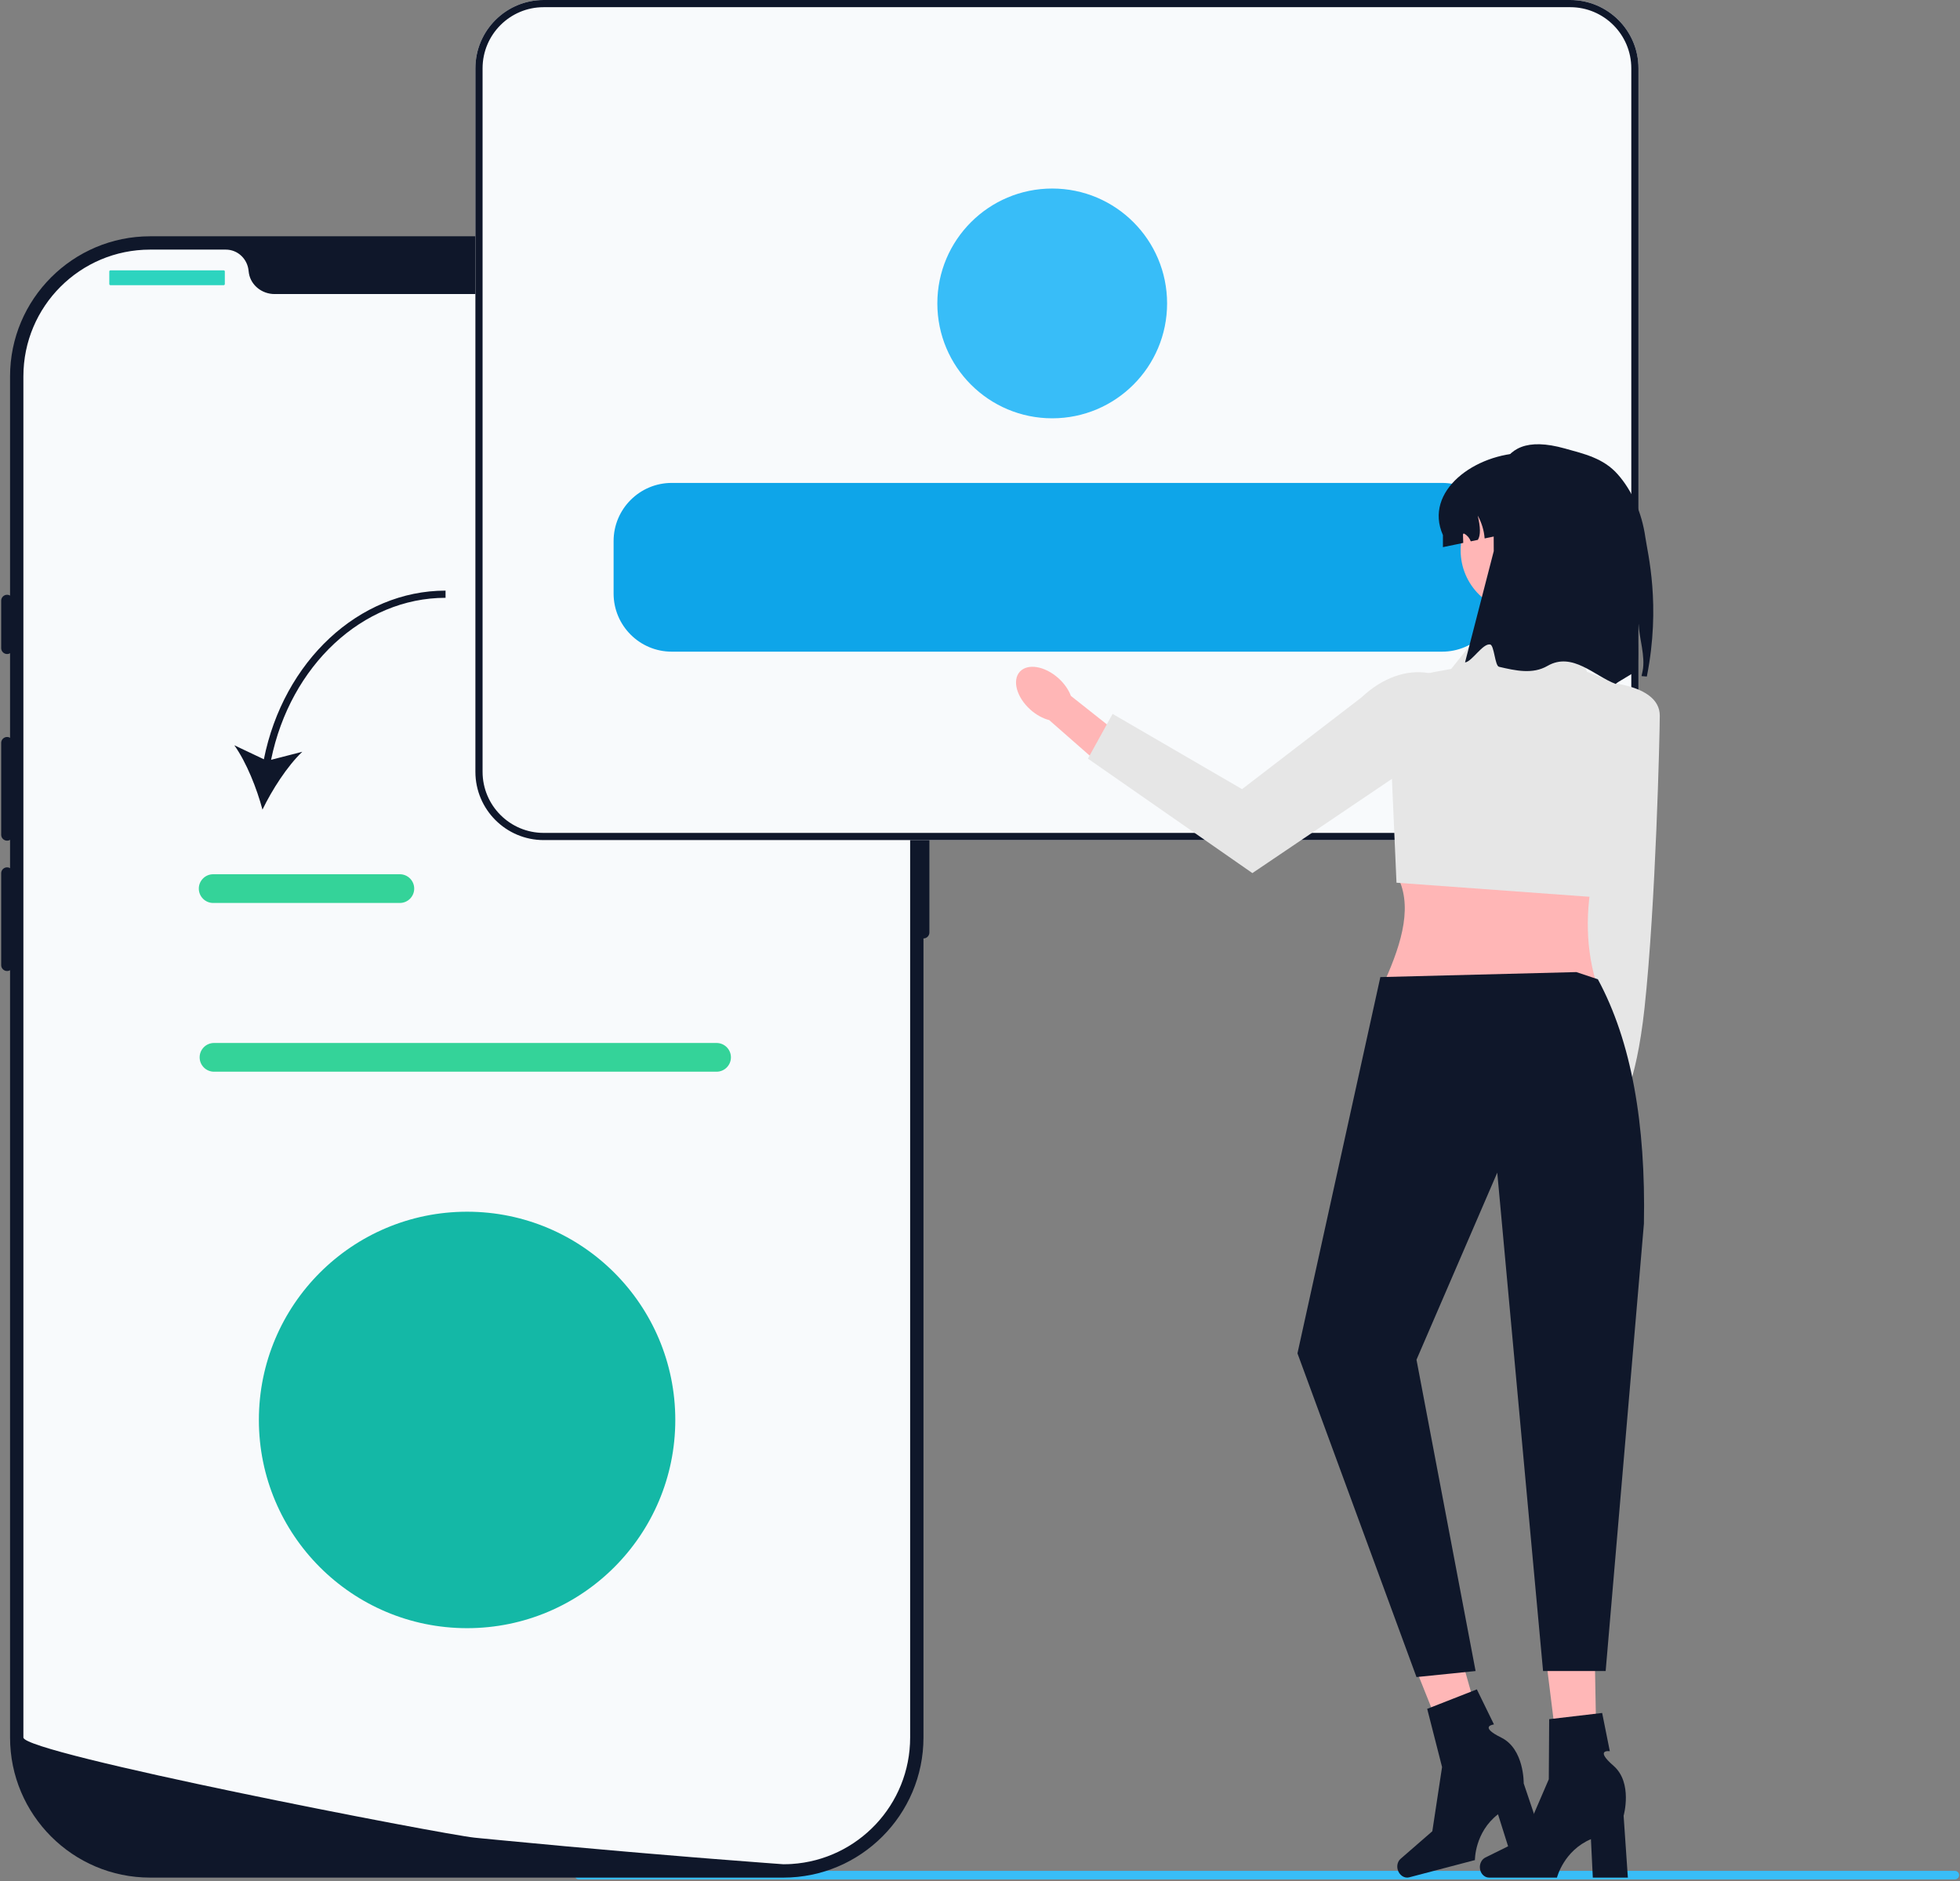 <svg width="546" height="524" viewBox="0 0 546 524" fill="none" xmlns="http://www.w3.org/2000/svg">
<rect x="0" y="0" width="546" height="524" fill="#808080" stroke="none"/>
<g clip-path="url(#clip0_93_169)">
<path d="M160.08 522.311C160.08 522.971 160.61 523.501 161.27 523.501H544.56C545.22 523.501 545.75 522.971 545.75 522.311C545.75 521.651 545.22 521.121 544.56 521.121H161.27C160.61 521.121 160.08 521.651 160.08 522.311V522.311Z" fill="#38BDF8"/>
<path d="M218.24 522.994H41.816C20.304 522.994 2.802 505.492 2.802 483.98V104.831C2.802 83.319 20.304 65.817 41.816 65.817H218.24C239.752 65.817 257.253 83.319 257.253 104.831V483.98C257.253 505.492 239.752 522.994 218.24 522.994V522.994Z" fill="#0F172A"/>
<path d="M257.253 205.281C256.343 205.281 255.603 206.021 255.603 206.931V259.746C255.603 260.656 256.343 261.396 257.253 261.396C258.164 261.396 258.904 260.656 258.904 259.746V206.931C258.904 206.021 258.164 205.281 257.253 205.281Z" fill="#0F172A"/>
<path d="M253.54 104.831V483.973C253.54 502.698 238.967 518.014 220.539 519.202H220.531C220.259 519.219 219.986 519.235 219.706 519.244C219.219 519.268 218.732 519.277 218.237 519.277C218.237 519.277 216.421 519.145 213.104 518.897C209.754 518.649 204.877 518.278 198.795 517.791C196.971 517.651 195.048 517.494 193.018 517.329C188.974 516.999 184.535 516.636 179.773 516.223C177.875 516.066 175.911 515.893 173.906 515.72C163.656 514.837 152.177 513.805 140.071 512.633C138.025 512.444 135.962 512.246 133.882 512.039C133.338 511.982 132.785 511.932 132.232 511.874C123.6 511.024 6.516 488.397 6.516 483.973V104.831C6.516 85.331 22.319 69.528 41.819 69.528H62.896C66.263 69.528 68.969 72.152 69.258 75.511C69.283 75.734 69.308 75.956 69.349 76.179C69.96 79.554 73.054 81.906 76.487 81.906H183.569C187.002 81.906 190.097 79.554 190.707 76.179C190.749 75.956 190.773 75.734 190.798 75.511C191.087 72.152 193.794 69.528 197.161 69.528H218.237C237.737 69.528 253.54 85.331 253.54 104.831V104.831Z" fill="#F8FAFC"/>
<path d="M1.977 165.67C1.067 165.67 0.327 166.41 0.327 167.32V180.524C0.327 181.434 1.067 182.175 1.977 182.175C2.887 182.175 3.628 181.434 3.628 180.524V167.32C3.628 166.41 2.887 165.67 1.977 165.67Z" fill="#0F172A"/>
<path d="M1.977 205.281C1.067 205.281 0.327 206.021 0.327 206.931V232.513C0.327 233.424 1.067 234.164 1.977 234.164C2.887 234.164 3.628 233.424 3.628 232.513V206.931C3.628 206.021 2.887 205.281 1.977 205.281Z" fill="#0F172A"/>
<path d="M1.977 241.591C1.067 241.591 0.327 242.331 0.327 243.241V268.823C0.327 269.734 1.067 270.474 1.977 270.474C2.887 270.474 3.628 269.734 3.628 268.823V243.241C3.628 242.331 2.887 241.591 1.977 241.591V241.591Z" fill="#0F172A"/>
<path d="M62.321 75.308H30.758C30.586 75.308 30.447 75.447 30.447 75.618V79.124C30.447 79.295 30.586 79.434 30.758 79.434H62.321C62.492 79.434 62.631 79.295 62.631 79.124V75.618C62.631 75.447 62.492 75.308 62.321 75.308Z" fill="#2DD4BF"/>
<path d="M202.376 79.434C204.199 79.434 205.677 77.956 205.677 76.133C205.677 74.31 204.199 72.832 202.376 72.832C200.553 72.832 199.075 74.31 199.075 76.133C199.075 77.956 200.553 79.434 202.376 79.434Z" fill="#E6E6E6"/>
<path d="M211.453 79.434C213.276 79.434 214.754 77.956 214.754 76.133C214.754 74.31 213.276 72.832 211.453 72.832C209.63 72.832 208.152 74.31 208.152 76.133C208.152 77.956 209.63 79.434 211.453 79.434Z" fill="#E6E6E6"/>
<path d="M220.531 79.434C222.354 79.434 223.832 77.956 223.832 76.133C223.832 74.31 222.354 72.832 220.531 72.832C218.708 72.832 217.23 74.31 217.23 76.133C217.23 77.956 218.708 79.434 220.531 79.434Z" fill="#E6E6E6"/>
<path d="M199.615 298.516H59.615C57.41 298.516 55.615 296.721 55.615 294.516C55.615 292.31 57.41 290.516 59.615 290.516H199.615C201.821 290.516 203.615 292.31 203.615 294.516C203.615 296.721 201.821 298.516 199.615 298.516Z" fill="#34D399"/>
<path d="M130.117 453.516C162.15 453.516 188.117 427.548 188.117 395.516C188.117 363.483 162.15 337.516 130.117 337.516C98.085 337.516 72.117 363.483 72.117 395.516C72.117 427.548 98.085 453.516 130.117 453.516Z" fill="#14B8A6"/>
<path d="M437.412 0H151.452C140.962 0 132.432 8.53 132.432 19.02V214.98C132.432 225.47 140.962 234 151.452 234H437.412C447.902 234 456.432 225.47 456.432 214.98V19.02C456.432 8.53 447.902 0 437.412 0Z" fill="#F8FAFC"/>
<path d="M293.117 116.516C310.79 116.516 325.117 102.189 325.117 84.516C325.117 66.843 310.79 52.516 293.117 52.516C275.444 52.516 261.117 66.843 261.117 84.516C261.117 102.189 275.444 116.516 293.117 116.516Z" fill="#38BDF8"/>
<path d="M437.412 0H151.452C140.962 0 132.432 8.53 132.432 19.02V214.98C132.432 225.47 140.962 234 151.452 234H437.412C447.902 234 456.432 225.47 456.432 214.98V19.02C456.432 8.53 447.902 0 437.412 0ZM454.432 214.98C454.432 224.37 446.802 232 437.412 232H151.452C142.062 232 134.432 224.37 134.432 214.98V19.02C134.432 9.63 142.062 2 151.452 2H437.412C446.802 2 454.432 9.63 454.432 19.02V214.98Z" fill="#0F172A"/>
<path d="M401.742 134.516H187.122C178.192 134.516 170.932 141.776 170.932 150.706V165.326C170.932 174.256 178.192 181.516 187.122 181.516H401.742C410.672 181.516 417.932 174.256 417.932 165.326V150.706C417.932 141.776 410.672 134.516 401.742 134.516Z" fill="#0EA5E9"/>
<path d="M73.506 211.492L65.276 207.593C68.651 212.304 71.56 219.661 73.117 225.516C75.754 220.062 80.004 213.39 84.211 209.404L75.513 211.641C80.873 185.374 101.032 166.516 124.117 166.516V164.516C100.004 164.516 78.978 184.163 73.506 211.492Z" fill="#0F172A"/>
<path d="M111.385 251.516H59.385C57.18 251.516 55.385 249.721 55.385 247.516C55.385 245.31 57.18 243.516 59.385 243.516H111.385C113.591 243.516 115.385 245.31 115.385 247.516C115.385 249.721 113.591 251.516 111.385 251.516Z" fill="#34D399"/>
<path d="M457.306 238.488L456.781 279.327L446.62 315.732L438.497 312.702L442.103 279.333L441.629 234.176L457.306 238.488Z" fill="#FFB6B6"/>
<path d="M446.585 321.603C447.538 316.368 445.791 311.665 442.683 311.1C439.575 310.534 436.282 314.319 435.329 319.553C434.376 324.788 436.123 329.491 439.231 330.057C442.34 330.622 445.632 326.838 446.585 321.603Z" fill="#FFB6B6"/>
<path d="M444.975 189.861C444.975 189.861 462.382 190.101 462.367 199.348C462.359 204.569 461.238 251.971 458.118 280.768C455.711 302.974 451.118 308.768 451.118 308.768L440.118 283.768L444.975 189.861V189.861Z" fill="#E6E6E6"/>
<path d="M444.527 273.299H385.74C390.667 262.303 393.697 251.832 388.961 243.502L444.527 240.281C441.751 251.525 441.411 262.56 444.527 273.299Z" fill="#FFB6B6"/>
<path d="M437.28 175.856L413.926 174.245L404.262 186.325L399.363 187.216C392.019 188.551 386.79 195.105 387.118 202.562L389.023 245.874L444.844 249.945L458.218 193.543L442.111 187.13L437.28 175.856V175.856Z" fill="#E6E6E6"/>
<path d="M294.858 188.922C296.514 190.412 297.697 192.154 298.322 193.842L315.003 207.045L308.489 214.799L292.269 200.571C290.523 200.128 288.667 199.135 287.01 197.645C283.225 194.24 281.913 189.526 284.08 187.118C286.247 184.709 291.072 185.517 294.858 188.922L294.858 188.922Z" fill="#FFB6B6"/>
<path d="M412.794 200.037V200.037L348.878 243.196L303.062 211.312L309.94 198.852L346 219.809L379.255 194.274C391.097 183.151 405.939 185.307 412.794 200.037H412.794Z" fill="#E6E6E6"/>
<path d="M424.218 170.628C433.786 170.628 441.544 162.871 441.544 153.302C441.544 143.734 433.786 135.976 424.218 135.976C414.649 135.976 406.892 143.734 406.892 153.302C406.892 162.871 414.649 170.628 424.218 170.628Z" fill="#FFB6B6"/>
<path d="M447.767 149.046V152.406L428.227 146.906L413.577 149.976C413.407 147.746 412.747 145.556 411.647 143.616C412.413 146.727 412.498 149.135 411.687 150.376L409.717 150.786C409.397 149.916 408.777 149.156 407.967 148.696C407.887 148.646 407.787 148.606 407.697 148.636C407.557 148.686 407.547 148.866 407.547 149.006C407.567 149.746 407.587 150.486 407.617 151.226L401.957 152.406V149.046C396.527 136.828 410.839 126.255 424.867 126.146C431.197 126.096 436.917 128.706 441.067 132.846C445.207 136.996 447.767 142.716 447.767 149.046V149.046Z" fill="#0F172A"/>
<path d="M458.76 188.444L457.284 188.322C457.39 187.839 457.495 187.363 457.591 186.88C458.408 182.831 456.608 177.676 456.476 173.785C455.781 177.896 456.969 182.953 455.74 186.856C455.603 187.29 450.264 190.088 450.118 190.516C444.208 188.355 438.055 181.45 431.086 185.483C426.965 187.868 422.263 186.823 417.583 185.73C416.425 185.46 416.264 179.741 415.118 179.516C413.065 179.113 410.05 184.313 408.118 184.516L416.118 153.516C416.118 136.652 414.556 118.958 435.918 124.921C441.291 126.421 446.608 127.597 450.573 132.031C454.539 136.472 457.362 142.677 458.363 149.744C458.966 154.007 462.73 168.483 458.76 188.444V188.444Z" fill="#0F172A"/>
<path d="M444.965 500.18L435.428 500.405L430.112 457.561L444.186 457.228L444.965 500.18Z" fill="#FFB7B7"/>
<path d="M412.246 520.077C412.246 521.688 413.389 522.994 414.8 522.994H433.729C433.729 522.994 435.592 515.506 443.187 512.283L443.711 522.994H453.476L452.293 505.772C452.293 505.772 454.905 496.558 449.48 491.848C444.055 487.138 448.449 487.794 448.449 487.794L446.315 477.135L431.559 478.87L431.451 495.602L424.29 512.211L413.786 517.399C412.851 517.861 412.246 518.913 412.246 520.077H412.246H412.246Z" fill="#0F172A"/>
<path d="M415.951 493.198L406.784 495.836L390.77 455.743L404.298 451.85L415.951 493.198Z" fill="#FFB7B7"/>
<path d="M389.352 520.746C389.761 522.304 391.198 523.277 392.562 522.92L410.872 518.116C410.872 518.116 410.774 510.401 417.302 505.356L420.527 515.583L429.973 513.105L424.458 496.747C424.458 496.747 424.647 487.172 418.204 483.993C411.762 480.814 416.178 480.333 416.178 480.333L411.409 470.565L397.576 475.988L401.717 492.2L399.005 510.081L390.162 517.765C389.375 518.449 389.057 519.621 389.352 520.746L389.352 520.746L389.352 520.746Z" fill="#0F172A"/>
<path d="M439.118 270.768L445.118 272.768C454.499 290.094 458.476 313.101 457.949 340.846L447.291 465.457H429.854L417.094 326.635L394.594 378.74L411.056 465.457L394.594 467.136L361.437 376.964L384.528 272.162L439.118 270.768V270.768Z" fill="#0F172A"/>
</g>
<defs>
<clipPath id="clip0_93_169">
<rect width="545.563" height="523.501" fill="white" transform="translate(0.327)"/>
</clipPath>
</defs>
</svg>
